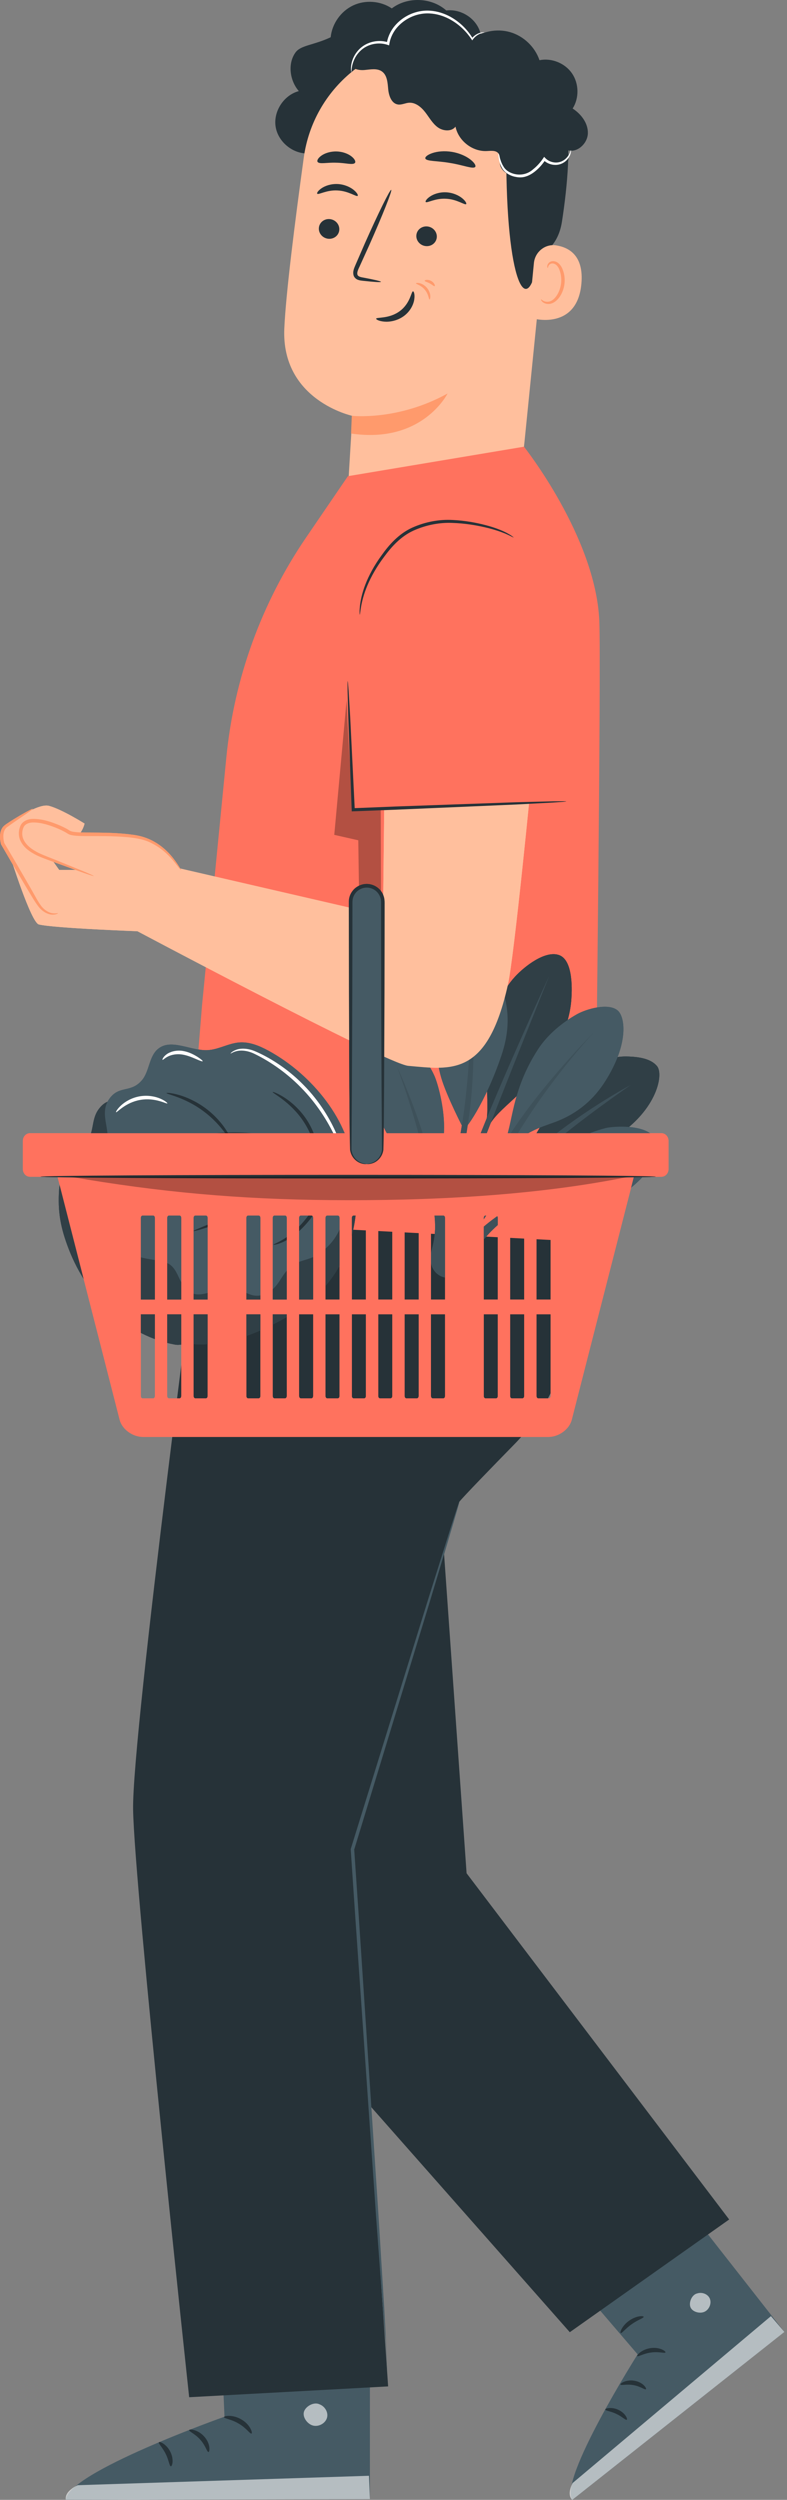 <svg width="80" height="254" viewBox="0 0 80 254" fill="none" xmlns="http://www.w3.org/2000/svg">
<rect x="0" y="0" width="80" height="254" fill="#808080" stroke="none"/>
<path d="M48.685 2.934C48.128 1.692 46.715 0.895 45.367 1.065C43.87 -0.269 41.422 -0.362 39.829 0.854C38.687 0.085 37.138 -0.034 35.893 0.554C34.648 1.141 33.751 2.412 33.614 3.785C31.812 4.627 30.571 4.574 30.024 5.35C29.22 6.491 29.462 8.202 30.376 9.257C28.853 9.658 27.773 11.314 28.018 12.874C28.264 14.433 29.8 15.676 31.372 15.589L47.872 6.663C48.895 5.764 49.241 4.176 48.685 2.934Z" fill="#263238"/>
<path d="M30.88 16.01C31.854 8.955 38.071 3.832 45.167 4.237L45.872 4.277C53.45 5.157 56.938 12.096 55.852 19.663L53.308 44.97L53.172 46.199L35.427 48.722L35.819 42.256C35.819 42.256 28.575 40.7 28.901 33.372C29.059 29.834 29.975 22.573 30.88 16.01Z" fill="#FFBF9D"/>
<path d="M35.76 42.245C35.76 42.245 40.411 42.792 45.495 39.983C45.495 39.983 42.944 45.125 35.689 44.049L35.76 42.245Z" fill="#FF9A6C"/>
<path d="M32.414 23.146C32.363 23.696 32.787 24.195 33.36 24.259C33.933 24.322 34.438 23.928 34.489 23.377C34.539 22.825 34.116 22.327 33.544 22.264C32.971 22.2 32.465 22.594 32.414 23.146Z" fill="#263238"/>
<path d="M32.248 19.683C32.369 19.827 33.192 19.286 34.316 19.353C35.439 19.403 36.23 20.03 36.36 19.898C36.423 19.841 36.306 19.587 35.962 19.305C35.624 19.024 35.035 18.736 34.336 18.699C33.636 18.663 33.033 18.888 32.68 19.132C32.318 19.379 32.187 19.619 32.248 19.683Z" fill="#263238"/>
<path d="M42.324 23.892C42.272 24.443 42.697 24.941 43.27 25.004C43.843 25.068 44.349 24.674 44.401 24.123C44.451 23.572 44.027 23.073 43.455 23.01C42.881 22.947 42.375 23.342 42.324 23.892Z" fill="#263238"/>
<path d="M43.274 20.524C43.397 20.668 44.221 20.127 45.343 20.194C46.465 20.244 47.257 20.871 47.387 20.74C47.45 20.682 47.334 20.429 46.989 20.146C46.651 19.866 46.062 19.577 45.363 19.54C44.663 19.504 44.06 19.729 43.707 19.973C43.346 20.219 43.214 20.459 43.274 20.524Z" fill="#263238"/>
<path d="M38.725 28.636C38.733 28.572 38.042 28.412 36.919 28.202C36.634 28.157 36.366 28.084 36.329 27.885C36.274 27.673 36.41 27.37 36.569 27.044C36.878 26.364 37.201 25.651 37.54 24.904C38.895 21.856 39.893 19.343 39.77 19.29C39.647 19.236 38.449 21.663 37.095 24.712C36.767 25.464 36.455 26.181 36.158 26.867C36.031 27.187 35.823 27.547 35.944 27.987C36.009 28.206 36.211 28.374 36.392 28.433C36.572 28.5 36.734 28.512 36.875 28.529C38.011 28.655 38.716 28.7 38.725 28.636Z" fill="#263238"/>
<path d="M41.986 29.603C41.803 29.582 41.732 30.804 40.639 31.611C39.548 32.422 38.257 32.21 38.237 32.38C38.216 32.455 38.513 32.633 39.061 32.68C39.598 32.729 40.393 32.601 41.062 32.107C41.729 31.612 42.043 30.917 42.112 30.419C42.188 29.911 42.069 29.602 41.986 29.603Z" fill="#263238"/>
<path d="M43.236 16.097C43.329 16.409 44.459 16.328 45.767 16.562C47.08 16.77 48.121 17.218 48.312 16.952C48.397 16.825 48.228 16.527 47.815 16.207C47.406 15.887 46.743 15.567 45.957 15.434C45.171 15.302 44.439 15.386 43.948 15.555C43.453 15.723 43.196 15.949 43.236 16.097Z" fill="#263238"/>
<path d="M32.281 16.446C32.465 16.713 33.253 16.492 34.184 16.533C35.116 16.541 35.892 16.803 36.088 16.545C36.175 16.42 36.066 16.157 35.735 15.896C35.41 15.636 34.853 15.405 34.213 15.389C33.572 15.372 33.005 15.572 32.667 15.816C32.324 16.059 32.201 16.316 32.281 16.446Z" fill="#263238"/>
<path d="M31.702 12.234C31.702 12.234 33.89 7.758 36.158 6.813C38.903 5.671 39.886 8.675 42.472 8.107C45.058 7.539 47.68 6.442 50.169 8.562C52.894 10.883 51.474 12.321 51.465 15.581C51.429 28.795 53.618 32.657 54.654 26.492C54.767 25.816 56.681 25.383 57.123 22.527C57.697 18.824 58.097 14.31 57.418 11.619C56.845 9.352 55.666 7.74 53.489 5.913C50.053 3.029 45.128 2.69 41.762 2.837C38.396 2.984 31.723 6.475 31.702 12.234Z" fill="#263238"/>
<path d="M54.273 26.724C54.384 25.597 55.406 24.76 56.523 24.93C57.879 25.138 59.351 26.001 59.101 28.818C58.657 33.815 53.741 32.337 53.746 32.193C53.749 32.096 54.069 28.814 54.273 26.724Z" fill="#FFBF9D"/>
<path d="M54.998 30.41C55.021 30.397 55.079 30.479 55.22 30.56C55.357 30.639 55.599 30.706 55.868 30.631C56.412 30.484 56.93 29.686 57.035 28.787C57.088 28.333 57.031 27.891 56.902 27.518C56.782 27.139 56.569 26.863 56.308 26.792C56.049 26.708 55.848 26.849 55.774 26.984C55.695 27.118 55.718 27.22 55.691 27.227C55.675 27.239 55.591 27.134 55.65 26.931C55.68 26.834 55.749 26.721 55.874 26.636C56.002 26.548 56.183 26.514 56.365 26.551C56.747 26.613 57.062 26.998 57.205 27.407C57.367 27.82 57.441 28.317 57.382 28.826C57.261 29.831 56.662 30.727 55.922 30.872C55.564 30.932 55.281 30.8 55.139 30.669C54.996 30.532 54.98 30.418 54.998 30.41Z" fill="#FF9A6C"/>
<path d="M54.727 17.019C54.052 17.426 53.341 17.845 52.555 17.878C51.769 17.911 50.9 17.41 50.813 16.626C50.773 16.274 50.882 15.874 50.667 15.592C50.413 15.255 49.904 15.327 49.482 15.347C48.021 15.419 46.592 14.304 46.303 12.867C45.901 13.402 45.037 13.328 44.497 12.934C43.958 12.54 43.63 11.926 43.22 11.398C42.81 10.87 42.22 10.384 41.554 10.44C41.182 10.472 40.824 10.672 40.454 10.618C39.801 10.522 39.525 9.734 39.463 9.076C39.401 8.418 39.367 7.652 38.831 7.266C38.335 6.908 37.657 7.06 37.047 7.114C36.439 7.17 35.666 6.982 35.545 6.382C35.482 6.068 35.633 5.748 35.82 5.487C36.668 4.304 38.395 3.856 39.71 4.477C40.294 2.85 41.91 1.651 43.633 1.568C45.356 1.484 47.081 2.522 47.817 4.085C48.928 3.185 50.485 2.87 51.857 3.267C53.23 3.664 54.379 4.762 54.84 6.117C56.074 5.867 57.432 6.416 58.145 7.455C58.859 8.494 58.886 9.963 58.211 11.027C59.08 11.592 59.798 12.53 59.757 13.568C59.716 14.605 58.65 15.58 57.668 15.251C58.025 16.081 57.635 17.157 56.829 17.563C56.023 17.969 54.927 17.642 54.476 16.86" fill="#263238"/>
<path d="M58.034 15.261C58.053 15.249 58.102 15.688 57.668 16.206C57.454 16.452 57.097 16.7 56.633 16.747C56.178 16.797 55.633 16.655 55.233 16.251L55.446 16.232C55.175 16.648 54.823 17.069 54.378 17.423C54.091 17.648 53.777 17.837 53.435 17.938C53.1 18.05 52.726 18.041 52.424 17.974C51.795 17.868 51.262 17.495 51.03 17.063C50.787 16.639 50.725 16.254 50.685 15.998C50.649 15.738 50.652 15.594 50.669 15.591C50.692 15.587 50.725 15.728 50.794 15.974C50.865 16.219 50.96 16.584 51.201 16.953C51.633 17.698 53.156 18.153 54.2 17.195C54.613 16.867 54.953 16.47 55.217 16.079L55.313 15.936L55.43 16.059C55.755 16.4 56.221 16.54 56.614 16.512C57.012 16.488 57.334 16.293 57.545 16.086C57.97 15.655 57.99 15.246 58.034 15.261Z" fill="white"/>
<path d="M49.244 3.287C49.246 3.305 49.112 3.315 48.883 3.397C48.66 3.48 48.328 3.651 48.069 4.014L48.004 4.106L47.941 4.009C47.509 3.354 46.772 2.503 45.636 1.911C45.071 1.621 44.409 1.405 43.693 1.367C42.982 1.322 42.225 1.485 41.543 1.851C41.013 2.135 40.558 2.527 40.215 2.976C39.879 3.43 39.66 3.943 39.579 4.454L39.554 4.611L39.405 4.56C38.666 4.311 37.893 4.414 37.314 4.695C36.727 4.977 36.337 5.434 36.108 5.85C35.656 6.707 35.763 7.325 35.712 7.315C35.7 7.316 35.667 7.174 35.675 6.903C35.685 6.634 35.742 6.231 35.965 5.775C36.185 5.327 36.585 4.818 37.214 4.495C37.832 4.175 38.667 4.044 39.488 4.308L39.315 4.415C39.394 3.857 39.628 3.297 39.987 2.806C40.354 2.32 40.839 1.899 41.405 1.596C42.132 1.204 42.947 1.033 43.708 1.087C44.468 1.135 45.165 1.372 45.75 1.687C46.928 2.328 47.661 3.233 48.069 3.925L47.941 3.92C48.245 3.534 48.613 3.38 48.855 3.317C49.106 3.258 49.244 3.277 49.244 3.287Z" fill="white"/>
<path d="M43.662 30.431C43.581 30.426 43.58 29.896 43.179 29.436C42.796 28.962 42.275 28.871 42.285 28.79C42.287 28.754 42.428 28.72 42.654 28.772C42.877 28.822 43.172 28.979 43.4 29.25C43.628 29.522 43.732 29.839 43.742 30.068C43.755 30.3 43.697 30.436 43.662 30.431Z" fill="#FF9A6C"/>
<path d="M44.183 29.073C44.111 29.112 43.939 28.927 43.68 28.793C43.425 28.651 43.178 28.612 43.169 28.53C43.152 28.453 43.475 28.355 43.816 28.539C44.158 28.72 44.256 29.044 44.183 29.073Z" fill="#FF9A6C"/>
<path d="M37.606 230.398L37.601 253.926L6.693 254C6.86 251.203 22.82 245.551 22.82 245.551L22.17 230.474L37.606 230.398Z" fill="#455A64"/>
<g opacity="0.6">
<path d="M32.371 244.26C32.969 244.414 33.386 245.05 33.251 245.623C33.115 246.196 32.437 246.6 31.835 246.457C31.233 246.313 30.708 245.564 30.911 245.01C31.114 244.455 31.938 244.02 32.486 244.296" fill="white"/>
</g>
<g opacity="0.6">
<path d="M37.601 253.926L37.504 251.555L7.906 252.512C7.906 252.512 6.533 253.082 6.692 254L37.601 253.926Z" fill="white"/>
</g>
<path d="M22.774 245.601C22.78 245.744 23.535 245.807 24.28 246.265C25.038 246.703 25.423 247.322 25.562 247.265C25.701 247.237 25.472 246.383 24.559 245.843C23.652 245.297 22.74 245.47 22.774 245.601Z" fill="#263238"/>
<path d="M19.232 246.919C19.198 247.058 19.853 247.299 20.369 247.903C20.903 248.491 21.037 249.145 21.187 249.138C21.328 249.16 21.429 248.322 20.773 247.584C20.123 246.84 19.235 246.783 19.232 246.919Z" fill="#263238"/>
<path d="M17.366 250.59C17.503 250.62 17.71 249.905 17.317 249.123C16.932 248.339 16.218 248.032 16.155 248.15C16.071 248.268 16.531 248.687 16.843 249.334C17.169 249.974 17.215 250.576 17.366 250.59Z" fill="#263238"/>
<path d="M22.719 242.616C22.783 242.746 23.474 242.547 24.328 242.601C25.182 242.638 25.847 242.907 25.925 242.784C26.013 242.68 25.361 242.153 24.356 242.104C23.35 242.047 22.644 242.505 22.719 242.616Z" fill="#263238"/>
<path d="M23.291 238.478C23.29 238.537 23.886 238.623 24.838 238.466C25.312 238.387 25.87 238.239 26.454 237.991C26.747 237.867 27.046 237.718 27.341 237.542C27.483 237.456 27.651 237.368 27.806 237.197C27.973 237.047 28.066 236.668 27.871 236.436C27.712 236.211 27.431 236.115 27.208 236.111C26.981 236.104 26.797 236.148 26.628 236.189C26.284 236.268 25.962 236.377 25.667 236.503C25.077 236.759 24.6 237.082 24.244 237.394C23.53 238.024 23.288 238.559 23.34 238.586C23.409 238.633 23.756 238.185 24.482 237.664C24.845 237.404 25.309 237.136 25.86 236.924C26.136 236.819 26.433 236.729 26.747 236.663C27.074 236.58 27.353 236.578 27.437 236.715C27.468 236.767 27.472 236.788 27.404 236.879C27.334 236.963 27.202 237.045 27.062 237.132C26.79 237.302 26.515 237.448 26.247 237.576C25.709 237.831 25.195 238.006 24.754 238.123C23.87 238.36 23.288 238.401 23.291 238.478Z" fill="#263238"/>
<path d="M23.488 238.682C23.541 238.705 23.839 238.192 23.889 237.266C23.913 236.806 23.859 236.25 23.669 235.661C23.573 235.368 23.442 235.067 23.27 234.772C23.087 234.484 22.864 234.096 22.279 234.034C21.973 234.023 21.72 234.251 21.634 234.444C21.533 234.642 21.513 234.812 21.478 234.982C21.423 235.324 21.432 235.659 21.482 235.969C21.583 236.593 21.854 237.109 22.151 237.482C22.759 238.24 23.389 238.409 23.402 238.36C23.452 238.288 22.924 238.013 22.458 237.286C22.228 236.928 22.024 236.454 21.961 235.91C21.929 235.639 21.932 235.352 21.985 235.063C22.032 234.753 22.154 234.501 22.277 234.532C22.43 234.529 22.693 234.763 22.82 235.011C22.98 235.273 23.108 235.541 23.208 235.804C23.405 236.332 23.492 236.839 23.515 237.267C23.565 238.125 23.406 238.66 23.488 238.682Z" fill="#263238"/>
<path d="M66.845 220.493L79.735 236.939L58.175 253.999C56.758 251.953 64.816 239.219 64.816 239.219L56.099 229.041L66.845 220.493Z" fill="#455A64"/>
<g opacity="0.6">
<path d="M70.782 233.062C71.285 232.84 71.925 233.055 72.144 233.53C72.363 234.005 72.111 234.661 71.612 234.892C71.112 235.123 70.335 234.888 70.173 234.389C70.011 233.89 70.348 233.133 70.882 233.024" fill="white"/>
</g>
<g opacity="0.6">
<path d="M79.735 236.94L78.367 235.336L58.207 252.293C58.207 252.293 57.559 253.447 58.175 254L79.735 236.94Z" fill="white"/>
</g>
<path d="M64.785 239.393C64.867 239.49 65.429 239.118 66.2 239.029C66.971 238.919 67.579 239.139 67.644 239.022C67.726 238.926 67.098 238.455 66.165 238.58C65.232 238.698 64.69 239.32 64.785 239.393Z" fill="#263238"/>
<path d="M63.075 242.286C63.127 242.402 63.718 242.21 64.409 242.348C65.104 242.466 65.556 242.849 65.657 242.762C65.768 242.699 65.38 242.059 64.516 241.903C63.655 241.741 63.002 242.189 63.075 242.286Z" fill="#263238"/>
<path d="M63.712 245.861C63.824 245.806 63.577 245.193 62.875 244.862C62.175 244.526 61.508 244.704 61.529 244.822C61.534 244.952 62.086 244.99 62.658 245.271C63.236 245.538 63.599 245.933 63.712 245.861Z" fill="#263238"/>
<path d="M63.096 237.051C63.213 237.106 63.587 236.588 64.212 236.155C64.829 235.71 65.442 235.532 65.429 235.404C65.433 235.284 64.689 235.274 63.959 235.793C63.226 236.307 62.983 237.014 63.096 237.051Z" fill="#263238"/>
<path d="M61.268 234.018C61.299 234.06 61.764 233.793 62.344 233.159C62.631 232.843 62.941 232.433 63.213 231.937C63.349 231.69 63.477 231.422 63.587 231.135C63.638 230.996 63.708 230.842 63.723 230.637C63.758 230.441 63.614 230.124 63.351 230.07C63.117 230.001 62.868 230.088 62.71 230.208C62.547 230.328 62.443 230.46 62.346 230.581C62.15 230.826 61.984 231.079 61.847 231.33C61.576 231.833 61.419 232.321 61.342 232.735C61.188 233.568 61.312 234.075 61.363 234.066C61.437 234.061 61.434 233.557 61.656 232.793C61.767 232.412 61.943 231.969 62.212 231.518C62.347 231.293 62.505 231.066 62.689 230.847C62.872 230.61 63.065 230.455 63.199 230.504C63.25 230.524 63.263 230.536 63.266 230.637C63.263 230.734 63.216 230.864 63.165 231.002C63.068 231.27 62.957 231.525 62.839 231.762C62.602 232.236 62.339 232.641 62.095 232.966C61.608 233.616 61.223 233.966 61.268 234.018Z" fill="#263238"/>
<path d="M61.518 234.052C61.567 234.038 61.494 233.516 61.022 232.841C60.786 232.507 60.444 232.148 59.989 231.841C59.76 231.689 59.504 231.551 59.223 231.439C58.937 231.338 58.569 231.191 58.126 231.469C57.907 231.631 57.855 231.929 57.9 232.11C57.938 232.304 58.018 232.435 58.087 232.572C58.236 232.841 58.425 233.072 58.63 233.26C59.042 233.64 59.516 233.852 59.927 233.949C60.767 234.144 61.3 233.915 61.282 233.875C61.278 233.797 60.758 233.895 60.034 233.644C59.678 233.519 59.275 233.301 58.932 232.955C58.762 232.783 58.606 232.58 58.485 232.35C58.347 232.106 58.295 231.865 58.398 231.818C58.503 231.732 58.815 231.751 59.04 231.853C59.295 231.948 59.531 232.066 59.746 232.195C60.174 232.456 60.512 232.762 60.762 233.047C61.266 233.621 61.449 234.082 61.518 234.052Z" fill="#263238"/>
<path d="M59.599 125.194L59.464 126.786C59.148 130.535 58.445 134.241 57.368 137.845L57.233 138.299C56.318 141.461 54.638 144.345 52.338 146.695C49.953 149.132 47.148 152.023 46.691 152.59L35.874 189.844L39.454 242.474L19.23 243.574C19.23 243.574 13.65 191.752 13.53 183.845C13.412 176.099 20.507 122.641 20.507 122.641L22.534 118.985L59.599 125.194Z" fill="#263238"/>
<path d="M44.863 153.947L47.43 190.336L74.122 225.514L57.921 236.967L22.02 196.29L20.917 148.582L44.863 153.947Z" fill="#263238"/>
<path d="M46.691 152.59C46.685 152.588 46.662 152.646 46.621 152.762C46.576 152.895 46.519 153.065 46.446 153.276C46.291 153.754 46.075 154.421 45.8 155.274C45.243 157.04 44.447 159.566 43.458 162.705C41.49 169.047 38.758 177.862 35.66 187.852L35.65 187.883L35.652 187.916C35.795 190.043 35.945 192.27 36.099 194.539C36.932 206.54 37.687 217.402 38.235 225.292C38.525 229.209 38.76 232.386 38.923 234.61C39.011 235.69 39.079 236.539 39.129 237.141C39.155 237.415 39.175 237.632 39.191 237.8C39.207 237.947 39.365 241.262 39.371 241.262C39.377 241.262 39.231 237.946 39.228 237.798C39.221 237.63 39.212 237.412 39.2 237.137C39.167 236.534 39.121 235.684 39.062 234.601C38.924 232.375 38.728 229.196 38.487 225.277C37.966 217.385 37.249 206.52 36.456 194.515C36.302 192.247 36.15 190.019 36.005 187.894L35.998 187.958C39.05 177.954 41.743 169.127 43.681 162.776C44.627 159.623 45.389 157.087 45.921 155.313C46.172 154.452 46.369 153.779 46.509 153.297C46.568 153.08 46.617 152.907 46.654 152.772C46.684 152.653 46.697 152.592 46.691 152.59Z" fill="#455A64"/>
<path d="M53.262 45.388C53.262 45.388 60.521 54.52 60.919 63.037C61.12 67.337 60.573 112.051 60.573 112.051L61.59 126.28L18.754 124.062L20.543 102.092L23.012 76.93C23.797 68.929 26.583 61.256 31.111 54.62L35.367 48.383L53.262 45.388Z" fill="#FF725E"/>
<g opacity="0.3">
<path d="M36.578 96.341L36.42 85.379L33.979 84.827L35.263 70.826L35.907 82.278L38.701 82.169L38.748 96.299L36.578 96.341Z" fill="black"/>
</g>
<path d="M58.083 101.489C57.972 103.227 57.39 104.918 56.516 106.418C53.95 110.822 51.108 112.226 49.902 114.062C49.697 114.373 49.742 114.577 49.462 114.469C49.261 114.392 49.395 114.022 49.448 113.808C49.77 112.519 49.102 107.571 49.9 104.297C50.35 102.446 51.046 100.656 52.345 99.244C53.332 98.169 55.465 96.512 56.865 97.055C58.341 97.627 58.121 100.887 58.083 101.489Z" fill="#455A64"/>
<g opacity="0.3">
<path d="M58.083 101.489C57.972 103.227 57.39 104.918 56.516 106.418C53.95 110.822 51.108 112.226 49.902 114.062C49.697 114.373 49.742 114.577 49.462 114.469C49.261 114.392 49.395 114.022 49.448 113.808C49.77 112.519 49.102 107.571 49.9 104.297C50.35 102.446 51.046 100.656 52.345 99.244C53.332 98.169 55.465 96.512 56.865 97.055C58.341 97.627 58.121 100.887 58.083 101.489Z" fill="black"/>
</g>
<path d="M62.027 115.843C60.938 116.47 59.67 116.921 58.419 117.191C57.586 117.371 54.337 118.165 52.668 118.975C52.236 119.185 55.147 113.76 56.99 111.301C58.258 109.609 60.834 107.286 63.692 107.343C65.021 107.371 66.161 107.583 66.781 108.314C67.543 109.213 66.668 113.168 62.027 115.843Z" fill="#455A64"/>
<g opacity="0.3">
<path d="M62.027 115.843C60.938 116.47 59.67 116.921 58.419 117.191C57.586 117.371 54.337 118.165 52.668 118.975C52.236 119.185 55.147 113.76 56.99 111.301C58.258 109.609 60.834 107.286 63.692 107.343C65.021 107.371 66.161 107.583 66.781 108.314C67.543 109.213 66.668 113.168 62.027 115.843Z" fill="black"/>
</g>
<path d="M62.972 121.527C61.525 122.436 59.046 122.933 57.102 122.712C53.751 122.33 52.328 123.154 52.328 123.154C52.19 122.942 52.44 122.327 52.246 122.475C51.763 122.843 53.638 121.495 54.842 119.677C55.941 118.018 57.172 115.769 61.57 114.618C62.287 114.43 66.194 114.12 66.746 116.024C67.319 118.004 64.755 120.408 62.972 121.527Z" fill="#455A64"/>
<path d="M45.15 101.469C43.979 104.452 44.251 107.466 44.857 109.522C45.412 111.405 47.104 114.67 47.104 114.67C47.151 115.13 49.368 112.029 50.987 107.197C51.638 105.253 51.854 103.219 51.235 101.054C51.012 100.274 50.097 97.683 48.434 97.697C46.708 97.71 45.408 100.813 45.15 101.469Z" fill="#455A64"/>
<path d="M38.258 111.94C38.519 114.167 39.649 115.816 40.469 116.817C41.807 118.449 43.596 119.926 43.596 119.926C43.843 119.92 44.084 120.177 44.076 119.952C44.067 119.726 45.12 118.159 45.142 114.538C45.154 112.469 44.508 110.06 44.134 109.251C42.872 106.523 40.886 105.574 39.844 106.063C38.348 106.766 38.007 109.782 38.258 111.94Z" fill="#455A64"/>
<path d="M58.655 103.05C57.145 103.897 55.656 105.131 54.706 106.591C51.888 110.927 52.196 114.238 51.21 116.244C50.984 116.704 50.967 118.001 51.446 117.23C52.759 115.113 55.168 114.474 56.38 114.023C58.855 113.101 60.435 111.584 61.53 109.854C63.962 106.006 63.531 103.329 62.806 102.685C61.87 101.853 59.597 102.52 58.655 103.05Z" fill="#455A64"/>
<path d="M53.513 121.785C50.947 123.099 49.277 124.462 48.256 125.479C49.168 123.752 51.231 120.405 55.154 117.052C59.25 113.551 64.115 110.24 64.115 110.24C64.115 110.24 58.911 113.004 54.372 116.949C51.92 119.081 50.418 120.546 49.447 121.625C49.62 121.197 49.813 120.729 50.028 120.216C53.306 112.409 60.415 104.845 60.415 104.845C60.415 104.845 52.836 112.404 50.034 118.471C49.463 119.707 48.566 121.765 47.612 123.835C47.57 122.978 47.593 120.074 49.272 115.684C51.12 110.851 55.8 99.231 55.836 99.138C55.836 99.138 50.789 110.138 48.515 116.026C47.846 117.757 47.041 119.888 46.392 121.799C46.718 119.866 47.095 117.262 47.617 113.852C48.53 107.878 47.999 100.396 47.999 100.396C47.999 100.396 47.89 107.876 47.117 113.237C46.463 117.771 45.534 121.257 44.951 123.29C44.754 122.161 44.423 120.716 44.001 118.883C42.746 113.415 40.338 108.343 40.338 108.343C40.338 108.343 42.331 113.543 43.327 118.478C44.446 124.028 44.392 125.055 43.874 127.045C43.129 129.914 46.391 130.93 47.651 128.382C48.566 126.532 49.996 124.239 54.247 122.073C59.024 119.639 64.5 117.578 64.5 117.578C64.5 117.578 58.837 119.059 53.513 121.785Z" fill="#455A64"/>
<g opacity="0.1">
<path d="M53.513 121.785C50.947 123.099 49.277 124.462 48.256 125.479C49.168 123.752 51.231 120.405 55.154 117.052C59.25 113.551 64.115 110.24 64.115 110.24C64.115 110.24 58.911 113.004 54.372 116.949C51.92 119.081 50.418 120.546 49.447 121.625C49.62 121.197 49.813 120.729 50.028 120.216C53.306 112.409 60.415 104.845 60.415 104.845C60.415 104.845 52.836 112.404 50.034 118.471C49.463 119.707 48.566 121.765 47.612 123.835C47.57 122.978 47.593 120.074 49.272 115.684C51.12 110.851 55.8 99.231 55.836 99.138C55.836 99.138 50.789 110.138 48.515 116.026C47.846 117.757 47.041 119.888 46.392 121.799C46.718 119.866 47.095 117.262 47.617 113.852C48.53 107.878 47.999 100.396 47.999 100.396C47.999 100.396 47.89 107.876 47.117 113.237C46.463 117.771 45.534 121.257 44.951 123.29C44.754 122.161 44.423 120.716 44.001 118.883C42.746 113.415 40.338 108.343 40.338 108.343C40.338 108.343 42.331 113.543 43.327 118.478C44.446 124.028 44.392 125.055 43.874 127.045C43.129 129.914 46.391 130.93 47.651 128.382C48.566 126.532 49.996 124.239 54.247 122.073C59.024 119.639 64.5 117.578 64.5 117.578C64.5 117.578 58.837 119.059 53.513 121.785Z" fill="black"/>
</g>
<path d="M12.886 93.707C12.633 93.683 5.139 92.747 4.271 92.202C3.607 91.785 1.394 87.828 0.38 85.822C0.08 85.228 0.244 84.148 0.789 83.766C2.09 82.852 4.064 81.631 4.988 81.881C6.309 82.24 8.596 83.681 8.596 83.681C8.596 83.681 8.163 85.73 6.378 85.146C4.593 84.564 3.803 85.284 3.803 85.284L6.019 88.395H17.22L12.886 93.707Z" fill="#FFBF9D"/>
<path d="M1.015 86.929C1.015 86.929 3.143 93.731 3.947 93.93C5.533 94.323 14.652 94.646 14.652 94.646L15.677 92.154L5.546 90.915L1.015 86.929Z" fill="#FFBF9D"/>
<path d="M54.04 78.977C54.04 78.977 52.282 97.134 51.63 100.057C49.543 109.404 45.937 108.69 41.493 108.296C39.288 108.1 12.788 93.992 12.788 93.992L16.603 87.85L38.935 93.007L39.084 79.624L54.04 78.977Z" fill="#FFBF9D"/>
<path d="M3.328 82.186C3.349 82.222 2.905 82.533 2.148 83.048C1.772 83.306 1.31 83.612 0.815 83.978C0.292 84.267 0.257 85.01 0.442 85.676L0.425 85.638C0.773 86.227 1.145 86.856 1.531 87.51C2.035 88.381 2.516 89.211 2.963 89.983C3.408 90.737 3.763 91.46 4.135 91.978C4.509 92.502 4.989 92.743 5.339 92.792C5.689 92.844 5.886 92.754 5.897 92.785C5.908 92.798 5.722 92.945 5.325 92.935C4.937 92.931 4.361 92.687 3.931 92.139C3.499 91.596 3.134 90.903 2.669 90.155C2.214 89.388 1.725 88.562 1.212 87.696C0.831 87.039 0.464 86.408 0.121 85.816L0.109 85.795L0.104 85.778C0.001 85.384 -0.033 85.004 0.036 84.625C0.072 84.437 0.14 84.254 0.245 84.094C0.354 83.934 0.515 83.818 0.638 83.732C1.16 83.374 1.634 83.093 2.029 82.859C2.823 82.397 3.307 82.151 3.328 82.186Z" fill="#FF9A6C"/>
<path d="M18.421 88.395C18.131 88.214 16.838 85.426 13.684 84.992C10.53 84.559 7.574 84.989 6.977 84.547C6.38 84.105 2.69 82.428 2.17 84.12C1.648 85.811 3.595 86.637 4.416 87.04C6.44 88.034 11.742 89.492 11.742 89.492L18.421 88.395Z" fill="#FFBF9D"/>
<path d="M9.53 89.009C9.521 89.033 9.151 88.917 8.489 88.686C7.767 88.424 6.829 88.084 5.699 87.675C5.112 87.447 4.468 87.245 3.777 86.93C3.12 86.6 2.352 86.147 2.013 85.275C1.866 84.836 1.876 84.353 2.079 83.902C2.297 83.41 2.869 83.21 3.333 83.206C4.295 83.193 5.21 83.503 6.102 83.88C6.324 83.979 6.543 84.082 6.757 84.198C6.864 84.257 6.971 84.32 7.079 84.394C7.149 84.437 7.23 84.467 7.335 84.493C7.754 84.577 8.221 84.579 8.664 84.59C9.561 84.599 10.435 84.594 11.265 84.629C12.097 84.661 12.888 84.727 13.622 84.831C14.368 84.937 15.045 85.171 15.606 85.48C16.734 86.103 17.411 86.92 17.821 87.486C18.027 87.773 18.172 88.005 18.27 88.16C18.366 88.319 18.426 88.385 18.421 88.396C18.383 88.436 18.138 88.115 17.707 87.574C17.269 87.041 16.576 86.276 15.484 85.71C14.403 85.109 12.897 85.028 11.254 84.968C10.43 84.944 9.565 84.956 8.66 84.951C8.205 84.941 7.747 84.948 7.253 84.852C7.129 84.824 6.991 84.777 6.861 84.692C6.776 84.634 6.681 84.578 6.58 84.523C6.379 84.413 6.168 84.314 5.954 84.219C5.097 83.853 4.195 83.558 3.348 83.568C2.929 83.577 2.542 83.729 2.396 84.058C2.239 84.393 2.217 84.82 2.335 85.164C2.594 85.88 3.287 86.335 3.912 86.656C4.557 86.964 5.219 87.191 5.793 87.432C6.906 87.885 7.83 88.262 8.54 88.552C9.187 88.823 9.539 88.986 9.53 89.009Z" fill="#FF9A6C"/>
<path d="M34.976 115.008C37.867 122.759 35.723 129.846 29.791 133.434C23.105 137.479 17.831 137.751 12.54 133.621C6.575 128.965 34.976 115.008 34.976 115.008Z" fill="#455A64"/>
<g opacity="0.3">
<path d="M34.976 115.008C37.867 122.759 35.723 129.846 29.791 133.434C23.105 137.479 17.831 137.751 12.54 133.621C6.575 128.965 34.976 115.008 34.976 115.008Z" fill="black"/>
</g>
<path d="M17.794 136.623C18.74 136.794 20.128 136.01 20.987 135.597C21.902 135.156 22.551 134.223 23.48 133.814C24.932 133.175 27.046 133.769 27.818 132.289C28.356 131.258 27.792 129.867 28.164 128.747C28.694 127.15 29.972 127.559 30.36 125.909C30.822 123.94 28.83 122.855 29.039 120.824C29.158 119.662 30.004 118.395 28.965 116.843C28.525 116.185 27.069 115.697 26.493 115.177C25.754 114.51 25.801 113.766 25.197 112.953C24.404 111.887 23.702 111.469 21.284 111.931C19.852 112.205 19.415 112.32 18.372 111.157C17.066 109.699 16.289 109.949 15.652 110.344C14.837 110.851 14.638 111.301 13.821 111.724C12.581 112.366 11.457 111.268 10.373 112.311C9.2 113.438 9.669 114.631 8.913 115.97C8.489 116.718 7.666 117.061 7.156 117.754C6.508 118.632 6.093 119.704 6.01 120.848C5.848 123.095 6.158 124.753 6.964 126.854C8.968 132.086 13.114 135.778 17.794 136.623Z" fill="#455A64"/>
<g opacity="0.3">
<path d="M17.794 136.623C18.74 136.794 20.128 136.01 20.987 135.597C21.902 135.156 22.551 134.223 23.48 133.814C24.932 133.175 27.046 133.769 27.818 132.289C28.356 131.258 27.792 129.867 28.164 128.747C28.694 127.15 29.972 127.559 30.36 125.909C30.822 123.94 28.83 122.855 29.039 120.824C29.158 119.662 30.004 118.395 28.965 116.843C28.525 116.185 27.069 115.697 26.493 115.177C25.754 114.51 25.801 113.766 25.197 112.953C24.404 111.887 23.702 111.469 21.284 111.931C19.852 112.205 19.415 112.32 18.372 111.157C17.066 109.699 16.289 109.949 15.652 110.344C14.837 110.851 14.638 111.301 13.821 111.724C12.581 112.366 11.457 111.268 10.373 112.311C9.2 113.438 9.669 114.631 8.913 115.97C8.489 116.718 7.666 117.061 7.156 117.754C6.508 118.632 6.093 119.704 6.01 120.848C5.848 123.095 6.158 124.753 6.964 126.854C8.968 132.086 13.114 135.778 17.794 136.623Z" fill="black"/>
</g>
<path d="M27.281 106.753C26.365 106.256 25.354 105.838 24.316 105.92C23.21 106.006 22.2 106.649 21.093 106.701C19.359 106.781 17.39 105.47 16.055 106.581C15.124 107.355 15.203 108.859 14.412 109.775C13.285 111.081 12.111 110.242 11.112 111.649C9.919 113.329 11.586 115.055 10.634 116.882C10.089 117.927 8.755 118.812 9.265 120.637C9.481 121.41 10.81 122.387 11.217 123.079C11.739 123.967 11.421 124.647 11.751 125.623C12.184 126.905 12.757 127.545 15.426 127.977C17.005 128.231 17.498 128.279 18.154 129.74C18.976 131.571 19.871 131.614 20.671 131.471C21.697 131.288 22.067 130.937 23.066 130.833C24.58 130.673 25.344 132.103 26.843 131.513C28.465 130.875 28.412 129.591 29.68 128.608C30.39 128.057 31.365 128.03 32.145 127.563C33.132 126.972 33.951 126.117 34.451 125.074C35.434 123.027 35.954 120.77 35.835 118.516C35.597 114.057 31.812 109.214 27.281 106.753Z" fill="#455A64"/>
<path d="M15.635 118.028C15.623 118.006 15.887 117.86 16.376 117.616C16.619 117.49 16.921 117.346 17.286 117.213C17.649 117.076 18.056 116.897 18.529 116.771C19.459 116.467 20.603 116.221 21.889 116.061C23.177 115.927 24.607 115.894 26.097 116.04C27.585 116.205 28.978 116.535 30.21 116.933C31.435 117.355 32.504 117.833 33.352 118.323C33.789 118.545 34.15 118.805 34.476 119.014C34.806 119.219 35.072 119.423 35.283 119.596C35.712 119.936 35.94 120.133 35.923 120.153C35.878 120.214 34.941 119.449 33.229 118.553C32.378 118.099 31.315 117.654 30.106 117.256C28.889 116.882 27.52 116.571 26.059 116.407C24.597 116.264 23.194 116.286 21.926 116.399C20.661 116.537 19.53 116.752 18.603 117.021C16.741 117.543 15.666 118.098 15.635 118.028Z" fill="#263238"/>
<path d="M16.923 111.06C16.929 111.018 17.419 111.037 18.18 111.252C18.938 111.463 19.955 111.906 20.926 112.629C21.895 113.356 22.607 114.209 23.024 114.877C23.445 115.547 23.602 116.012 23.565 116.03C23.465 116.096 22.601 114.321 20.705 112.925C18.832 111.501 16.888 111.174 16.923 111.06Z" fill="#263238"/>
<path d="M19.66 125.085C19.642 125.033 20.316 124.764 21.392 124.32C22.456 123.866 23.959 123.236 25.294 122.101C26.606 120.954 27.258 119.414 27.45 118.298C27.658 117.165 27.474 116.443 27.544 116.434C27.564 116.43 27.632 116.602 27.691 116.93C27.753 117.257 27.779 117.744 27.707 118.339C27.573 119.516 26.932 121.159 25.534 122.382C24.136 123.57 22.58 124.169 21.485 124.565C20.378 124.949 19.677 125.128 19.66 125.085Z" fill="#263238"/>
<path d="M27.797 126.475C27.777 126.411 28.334 126.25 29.087 125.737C29.848 125.238 30.766 124.35 31.567 123.206C32.365 122.058 32.892 120.894 33.166 120.02C33.449 119.148 33.507 118.575 33.569 118.58C33.608 118.579 33.644 119.172 33.417 120.092C33.2 121.01 32.693 122.233 31.87 123.417C31.043 124.598 30.055 125.495 29.225 125.959C28.4 126.436 27.8 126.51 27.797 126.475Z" fill="#263238"/>
<path d="M27.718 110.953C27.735 110.915 28.21 111.075 28.893 111.508C29.571 111.938 30.44 112.677 31.135 113.709C31.828 114.743 32.176 115.837 32.292 116.635C32.411 117.437 32.351 117.937 32.31 117.936C32.249 117.938 32.215 117.446 32.036 116.685C31.859 115.925 31.49 114.901 30.829 113.915C29.495 111.915 27.642 111.058 27.718 110.953Z" fill="#263238"/>
<g opacity="0.3">
<path d="M24.043 115.039C27.714 115.09 31.249 116.558 34.089 118.889C31.109 117.138 26.544 115.866 23.292 116.093C19.856 116.332 16.543 117.463 13.364 118.794C16.337 116.341 20.192 114.987 24.043 115.039Z" fill="black"/>
</g>
<path d="M23.438 107.046C23.423 107.037 23.579 106.822 24.006 106.667C24.423 106.504 25.119 106.489 25.858 106.785C27.3 107.388 29.173 108.519 30.843 110.228C32.527 111.925 33.621 113.827 34.227 115.257C34.528 115.975 34.723 116.574 34.835 116.995C34.941 117.416 34.988 117.651 34.964 117.658C34.901 117.676 34.643 116.752 33.99 115.364C33.332 113.985 32.227 112.148 30.581 110.488C28.951 108.818 27.13 107.672 25.761 107.028C25.072 106.719 24.45 106.697 24.046 106.804C23.641 106.905 23.457 107.073 23.438 107.046Z" fill="white"/>
<path d="M16.52 107.687C16.482 107.669 16.571 107.393 16.93 107.128C17.281 106.864 17.899 106.677 18.563 106.778C19.22 106.882 19.739 107.173 20.086 107.391C20.434 107.616 20.625 107.785 20.601 107.829C20.576 107.875 20.335 107.784 19.964 107.622C19.592 107.465 19.088 107.234 18.508 107.144C17.934 107.057 17.401 107.177 17.067 107.351C16.727 107.521 16.567 107.721 16.52 107.687Z" fill="white"/>
<path d="M11.796 113.009C11.76 112.983 11.913 112.679 12.313 112.311C12.706 111.945 13.374 111.536 14.204 111.393C15.033 111.25 15.799 111.412 16.292 111.626C16.791 111.84 17.037 112.075 17.012 112.112C16.974 112.215 15.806 111.489 14.267 111.757C12.726 112.019 11.865 113.094 11.796 113.009Z" fill="white"/>
<path d="M10.334 120.686C10.289 120.689 10.219 120.46 10.239 120.076C10.258 119.695 10.393 119.165 10.706 118.665C11.02 118.166 11.438 117.813 11.772 117.631C12.107 117.446 12.345 117.409 12.361 117.451C12.409 117.549 11.58 117.943 11.018 118.861C10.437 119.767 10.443 120.686 10.334 120.686Z" fill="white"/>
<path d="M62.463 117.315C44.249 117.315 26.034 117.315 7.819 117.315C6.412 117.315 5.472 118.096 5.718 119.059C7.866 127.458 10.014 135.857 12.163 144.256C12.409 145.218 13.468 145.998 14.529 145.998C28.27 145.998 42.012 145.998 55.753 145.998C56.814 145.998 57.873 145.218 58.119 144.256C60.267 135.856 62.416 127.457 64.564 119.059C64.811 118.096 63.87 117.315 62.463 117.315ZM15.747 141.838C15.747 141.972 15.671 142.081 15.576 142.081H14.485C14.39 142.081 14.314 141.973 14.314 141.838V133.541H15.747V141.838ZM15.747 132.047H14.314V123.751C14.314 123.617 14.39 123.507 14.485 123.507H15.576C15.67 123.507 15.747 123.616 15.747 123.751V132.047ZM18.429 141.838C18.429 141.972 18.353 142.081 18.257 142.081H17.166C17.072 142.081 16.994 141.973 16.994 141.838V133.541H18.428L18.429 141.838ZM18.429 132.047H16.995V123.751C16.995 123.617 17.072 123.507 17.167 123.507H18.258C18.354 123.507 18.43 123.616 18.43 123.751V132.047H18.429ZM21.11 141.838C21.11 141.972 21.034 142.081 20.94 142.081H19.847C19.753 142.081 19.677 141.973 19.677 141.838V133.541H21.11V141.838ZM21.11 132.047H19.677V123.751C19.677 123.617 19.752 123.507 19.847 123.507H20.94C21.034 123.507 21.11 123.616 21.11 123.751V132.047ZM26.473 141.838C26.473 141.972 26.396 142.081 26.302 142.081H25.21C25.116 142.081 25.041 141.973 25.041 141.838V133.541H26.473V141.838ZM26.473 132.047H25.041V123.751C25.041 123.617 25.116 123.507 25.21 123.507H26.302C26.396 123.507 26.473 123.616 26.473 123.751V132.047ZM29.154 141.838C29.154 141.972 29.077 142.081 28.983 142.081H27.892C27.797 142.081 27.72 141.973 27.72 141.838V133.541H29.153L29.154 141.838ZM29.154 132.047H27.721V123.751C27.721 123.617 27.797 123.507 27.892 123.507H28.984C29.079 123.507 29.155 123.616 29.155 123.751V132.047H29.154ZM31.836 141.838C31.836 141.972 31.759 142.081 31.665 142.081H30.572C30.479 142.081 30.402 141.973 30.402 141.838V133.541H31.836V141.838ZM31.836 132.047H30.402V123.751C30.402 123.617 30.478 123.507 30.572 123.507H31.665C31.759 123.507 31.836 123.616 31.836 123.751V132.047ZM34.518 141.838C34.518 141.972 34.441 142.081 34.346 142.081H33.254C33.159 142.081 33.084 141.973 33.084 141.838V133.541H34.517V141.838H34.518ZM34.518 132.047H33.085V123.751C33.085 123.617 33.161 123.507 33.255 123.507H34.347C34.441 123.507 34.519 123.616 34.519 123.751L34.518 132.047ZM37.198 141.838C37.198 141.972 37.122 142.081 37.027 142.081H35.936C35.842 142.081 35.765 141.973 35.765 141.838V133.541H37.199L37.198 141.838ZM37.198 132.047H35.764V123.751C35.764 123.617 35.841 123.507 35.935 123.507H37.026C37.121 123.507 37.197 123.616 37.197 123.751L37.198 132.047ZM39.88 141.838C39.88 141.972 39.803 142.081 39.708 142.081H38.617C38.522 142.081 38.447 141.973 38.447 141.838V133.541H39.88V141.838ZM39.88 132.047H38.447V123.751C38.447 123.617 38.522 123.507 38.617 123.507H39.708C39.803 123.507 39.88 123.616 39.88 123.751V132.047ZM42.561 141.838C42.561 141.972 42.485 142.081 42.39 142.081H41.298C41.205 142.081 41.128 141.973 41.128 141.838V133.541H42.561V141.838ZM42.561 132.047H41.128V123.751C41.128 123.617 41.204 123.507 41.298 123.507H42.39C42.485 123.507 42.561 123.616 42.561 123.751V132.047ZM45.242 141.838C45.242 141.972 45.165 142.081 45.071 142.081H43.979C43.884 142.081 43.808 141.973 43.808 141.838V133.541H45.241L45.242 141.838ZM45.242 132.047H43.809V123.751C43.809 123.617 43.885 123.507 43.98 123.507H45.072C45.166 123.507 45.243 123.616 45.243 123.751L45.242 132.047ZM50.605 141.838C50.605 141.972 50.529 142.081 50.435 142.081H49.343C49.249 142.081 49.173 141.973 49.173 141.838V133.541H50.605V141.838ZM50.605 132.047H49.173V123.751C49.173 123.617 49.249 123.507 49.343 123.507H50.435C50.529 123.507 50.605 123.616 50.605 123.751V132.047ZM53.287 141.838C53.287 141.972 53.21 142.081 53.115 142.081H52.024C51.93 142.081 51.853 141.973 51.853 141.838V133.541H53.287V141.838ZM53.287 132.047H51.853V123.751C51.853 123.617 51.93 123.507 52.024 123.507H53.115C53.209 123.507 53.287 123.616 53.287 123.751V132.047ZM55.967 141.838C55.967 141.972 55.891 142.081 55.797 142.081H54.705C54.611 142.081 54.535 141.973 54.535 141.838V133.541H55.967V141.838ZM55.967 132.047H54.535V123.751C54.535 123.617 54.611 123.507 54.705 123.507H55.797C55.891 123.507 55.967 123.616 55.967 123.751V132.047Z" fill="#FF725E"/>
<path d="M67.956 118.785C67.956 119.215 67.636 119.564 67.242 119.564H3.039C2.645 119.564 2.326 119.215 2.326 118.785V115.922C2.326 115.492 2.645 115.142 3.039 115.142H67.242C67.636 115.142 67.956 115.492 67.956 115.922V118.785Z" fill="#FF725E"/>
<path d="M66.663 119.555C66.663 119.657 52.66 119.739 35.39 119.739C18.115 119.739 4.115 119.657 4.115 119.555C4.115 119.453 18.115 119.37 35.39 119.37C52.659 119.37 66.663 119.453 66.663 119.555Z" fill="#263238"/>
<g opacity="0.3">
<path d="M7.095 119.555C16.189 121.135 24.281 121.854 33.541 121.939C43.406 122.028 54.336 121.525 63.959 119.555H7.095Z" fill="black"/>
</g>
<path d="M37.279 118.275C36.375 118.275 35.642 117.541 35.642 116.635V91.641C35.642 90.735 36.375 90.001 37.279 90.001C38.183 90.001 38.916 90.735 38.916 91.641V116.635C38.916 117.541 38.183 118.275 37.279 118.275Z" fill="#455A64"/>
<path d="M37.279 118.275C37.276 118.252 37.498 118.278 37.862 118.126C38.21 117.986 38.739 117.577 38.83 116.832C38.82 115.273 38.804 113.078 38.786 110.381C38.774 107.643 38.761 104.398 38.746 100.8C38.742 98.995 38.739 97.103 38.735 95.141C38.734 94.16 38.733 93.162 38.732 92.148C38.728 91.899 38.745 91.627 38.713 91.415C38.678 91.192 38.593 90.975 38.457 90.792C38.194 90.418 37.743 90.186 37.281 90.186C36.819 90.185 36.367 90.416 36.103 90.79C35.968 90.973 35.881 91.19 35.846 91.413C35.815 91.625 35.831 91.896 35.826 92.147C35.825 93.16 35.824 94.159 35.823 95.14C35.819 97.102 35.816 98.995 35.813 100.8C35.798 104.399 35.785 107.644 35.773 110.382C35.755 113.079 35.739 115.274 35.728 116.833C35.819 117.577 36.349 117.987 36.696 118.127C37.06 118.278 37.282 118.252 37.279 118.275C37.279 118.275 37.06 118.33 36.668 118.195C36.297 118.072 35.709 117.66 35.585 116.849C35.534 115.307 35.535 113.113 35.511 110.381C35.5 107.643 35.486 104.398 35.471 100.799C35.469 98.994 35.465 97.102 35.461 95.139C35.46 94.157 35.459 93.159 35.458 92.145C35.464 91.89 35.441 91.649 35.481 91.355C35.524 91.074 35.633 90.802 35.803 90.572C36.133 90.104 36.7 89.813 37.28 89.815C37.858 89.814 38.425 90.106 38.755 90.574C38.923 90.805 39.032 91.077 39.075 91.357C39.115 91.65 39.093 91.891 39.099 92.147C39.098 93.159 39.097 94.159 39.096 95.139C39.092 97.101 39.088 98.993 39.085 100.798C39.071 104.396 39.057 107.641 39.045 110.379C39.022 113.111 39.023 115.305 38.972 116.847C38.848 117.657 38.26 118.07 37.888 118.193C37.498 118.33 37.279 118.275 37.279 118.275Z" fill="#263238"/>
<path d="M58.083 101.489C57.972 103.227 57.39 104.918 56.516 106.418C53.95 110.822 51.108 112.226 49.902 114.062C49.697 114.373 49.742 114.577 49.462 114.469C49.261 114.392 49.395 114.022 49.448 113.808C49.77 112.519 49.102 107.571 49.9 104.297C50.35 102.446 51.046 100.656 52.345 99.244C53.332 98.169 55.465 96.512 56.865 97.055C58.341 97.627 58.121 100.887 58.083 101.489Z" fill="#455A64"/>
<g opacity="0.3">
<path d="M58.083 101.489C57.972 103.227 57.39 104.918 56.516 106.418C53.95 110.822 51.108 112.226 49.902 114.062C49.697 114.373 49.742 114.577 49.462 114.469C49.261 114.392 49.395 114.022 49.448 113.808C49.77 112.519 49.102 107.571 49.9 104.297C50.35 102.446 51.046 100.656 52.345 99.244C53.332 98.169 55.465 96.512 56.865 97.055C58.341 97.627 58.121 100.887 58.083 101.489Z" fill="black"/>
</g>
<path d="M62.027 115.843C60.938 116.47 59.67 116.921 58.419 117.191C57.586 117.371 54.337 118.165 52.668 118.975C52.236 119.185 55.147 113.76 56.99 111.301C58.258 109.609 60.834 107.286 63.692 107.343C65.021 107.371 66.161 107.583 66.781 108.314C67.543 109.213 66.668 113.168 62.027 115.843Z" fill="#455A64"/>
<g opacity="0.3">
<path d="M62.027 115.843C60.938 116.47 59.67 116.921 58.419 117.191C57.586 117.371 54.337 118.165 52.668 118.975C52.236 119.185 55.147 113.76 56.99 111.301C58.258 109.609 60.834 107.286 63.692 107.343C65.021 107.371 66.161 107.583 66.781 108.314C67.543 109.213 66.668 113.168 62.027 115.843Z" fill="black"/>
</g>
<path d="M62.972 121.527C61.525 122.436 59.046 122.933 57.102 122.712C53.751 122.33 52.328 123.154 52.328 123.154C52.19 122.942 52.44 122.327 52.246 122.475C51.763 122.843 53.638 121.495 54.842 119.677C55.941 118.018 57.172 115.769 61.57 114.618C62.287 114.43 66.194 114.12 66.746 116.024C67.319 118.004 64.755 120.408 62.972 121.527Z" fill="#455A64"/>
<path d="M45.15 101.469C43.979 104.452 44.251 107.466 44.857 109.522C45.412 111.405 47.104 114.67 47.104 114.67C47.151 115.13 49.368 112.029 50.987 107.197C51.638 105.253 51.854 103.219 51.235 101.054C51.012 100.274 50.097 97.683 48.434 97.697C46.708 97.71 45.408 100.813 45.15 101.469Z" fill="#455A64"/>
<path d="M38.258 111.94C38.519 114.167 39.649 115.816 40.469 116.817C41.807 118.449 43.596 119.926 43.596 119.926C43.843 119.92 44.084 120.177 44.076 119.952C44.067 119.726 45.12 118.159 45.142 114.538C45.154 112.469 44.508 110.06 44.134 109.251C42.872 106.523 40.886 105.574 39.844 106.063C38.348 106.766 38.007 109.782 38.258 111.94Z" fill="#455A64"/>
<path d="M58.655 103.05C57.145 103.897 55.656 105.131 54.706 106.591C51.888 110.927 52.196 114.238 51.21 116.244C50.984 116.704 50.967 118.001 51.446 117.23C52.759 115.113 55.168 114.474 56.38 114.023C58.855 113.101 60.435 111.584 61.53 109.854C63.962 106.006 63.531 103.329 62.806 102.685C61.87 101.853 59.597 102.52 58.655 103.05Z" fill="#455A64"/>
<path d="M53.513 121.785C50.947 123.099 49.277 124.462 48.256 125.479C49.168 123.752 51.231 120.405 55.154 117.052C59.25 113.551 64.115 110.24 64.115 110.24C64.115 110.24 58.911 113.004 54.372 116.949C51.92 119.081 50.418 120.546 49.447 121.625C49.62 121.197 49.813 120.729 50.028 120.216C53.306 112.409 60.415 104.845 60.415 104.845C60.415 104.845 52.836 112.404 50.034 118.471C49.463 119.707 48.566 121.765 47.612 123.835C47.57 122.978 47.593 120.074 49.272 115.684C51.12 110.851 55.8 99.231 55.836 99.138C55.836 99.138 50.789 110.138 48.515 116.026C47.846 117.757 47.041 119.888 46.392 121.799C46.718 119.866 47.095 117.262 47.617 113.852C48.53 107.878 47.999 100.396 47.999 100.396C47.999 100.396 47.89 107.876 47.117 113.237C46.463 117.771 45.534 121.257 44.951 123.29C44.754 122.161 44.423 120.716 44.001 118.883C42.746 113.415 40.338 108.343 40.338 108.343C40.338 108.343 42.331 113.543 43.327 118.478C44.446 124.028 44.392 125.055 43.874 127.045C43.129 129.914 46.391 130.93 47.651 128.382C48.566 126.532 49.996 124.239 54.247 122.073C59.024 119.639 64.5 117.578 64.5 117.578C64.5 117.578 58.837 119.059 53.513 121.785Z" fill="#455A64"/>
<g opacity="0.1">
<path d="M53.513 121.785C50.947 123.099 49.277 124.462 48.256 125.479C49.168 123.752 51.231 120.405 55.154 117.052C59.25 113.551 64.115 110.24 64.115 110.24C64.115 110.24 58.911 113.004 54.372 116.949C51.92 119.081 50.418 120.546 49.447 121.625C49.62 121.197 49.813 120.729 50.028 120.216C53.306 112.409 60.415 104.845 60.415 104.845C60.415 104.845 52.836 112.404 50.034 118.471C49.463 119.707 48.566 121.765 47.612 123.835C47.57 122.978 47.593 120.074 49.272 115.684C51.12 110.851 55.8 99.231 55.836 99.138C55.836 99.138 50.789 110.138 48.515 116.026C47.846 117.757 47.041 119.888 46.392 121.799C46.718 119.866 47.095 117.262 47.617 113.852C48.53 107.878 47.999 100.396 47.999 100.396C47.999 100.396 47.89 107.876 47.117 113.237C46.463 117.771 45.534 121.257 44.951 123.29C44.754 122.161 44.423 120.716 44.001 118.883C42.746 113.415 40.338 108.343 40.338 108.343C40.338 108.343 42.331 113.543 43.327 118.478C44.446 124.028 44.392 125.055 43.874 127.045C43.129 129.914 46.391 130.93 47.651 128.382C48.566 126.532 49.996 124.239 54.247 122.073C59.024 119.639 64.5 117.578 64.5 117.578C64.5 117.578 58.837 119.059 53.513 121.785Z" fill="black"/>
</g>
<path d="M12.886 93.707C12.633 93.683 5.139 92.747 4.271 92.202C3.607 91.785 1.394 87.828 0.38 85.822C0.08 85.228 0.244 84.148 0.789 83.766C2.09 82.852 4.064 81.631 4.988 81.881C6.309 82.24 8.596 83.681 8.596 83.681C8.596 83.681 8.163 85.73 6.378 85.146C4.593 84.564 3.803 85.284 3.803 85.284L6.019 88.395H17.22L12.886 93.707Z" fill="#FFBF9D"/>
<path d="M1.015 86.929C1.015 86.929 3.143 93.731 3.947 93.93C5.533 94.323 14.652 94.646 14.652 94.646L15.677 92.154L5.546 90.915L1.015 86.929Z" fill="#FFBF9D"/>
<path d="M54.04 78.977C54.04 78.977 52.282 97.134 51.63 100.057C49.543 109.404 45.937 108.69 41.493 108.296C39.288 108.1 12.788 93.992 12.788 93.992L16.603 87.85L38.935 93.007L39.084 79.624L54.04 78.977Z" fill="#FFBF9D"/>
<path d="M3.328 82.186C3.349 82.222 2.905 82.533 2.148 83.048C1.772 83.306 1.31 83.612 0.815 83.978C0.292 84.267 0.257 85.01 0.442 85.676L0.425 85.638C0.773 86.227 1.145 86.856 1.531 87.51C2.035 88.381 2.516 89.211 2.963 89.983C3.408 90.737 3.763 91.46 4.135 91.978C4.509 92.502 4.989 92.743 5.339 92.792C5.689 92.844 5.886 92.754 5.897 92.785C5.908 92.798 5.722 92.945 5.325 92.935C4.937 92.931 4.361 92.687 3.931 92.139C3.499 91.596 3.134 90.903 2.669 90.155C2.214 89.388 1.725 88.562 1.212 87.696C0.831 87.039 0.464 86.408 0.121 85.816L0.109 85.795L0.104 85.778C0.001 85.384 -0.033 85.004 0.036 84.625C0.072 84.437 0.14 84.254 0.245 84.094C0.354 83.934 0.515 83.818 0.638 83.732C1.16 83.374 1.634 83.093 2.029 82.859C2.823 82.397 3.307 82.151 3.328 82.186Z" fill="#FF9A6C"/>
<path d="M18.421 88.395C18.131 88.214 16.838 85.426 13.684 84.992C10.53 84.559 7.574 84.989 6.977 84.547C6.38 84.105 2.69 82.428 2.17 84.12C1.648 85.811 3.595 86.637 4.416 87.04C6.44 88.034 11.742 89.492 11.742 89.492L18.421 88.395Z" fill="#FFBF9D"/>
<path d="M9.53 89.009C9.521 89.033 9.151 88.917 8.489 88.686C7.767 88.424 6.829 88.084 5.699 87.675C5.112 87.447 4.468 87.245 3.777 86.93C3.12 86.6 2.352 86.147 2.013 85.275C1.866 84.836 1.876 84.353 2.079 83.902C2.297 83.41 2.869 83.21 3.333 83.206C4.295 83.193 5.21 83.503 6.102 83.88C6.324 83.979 6.543 84.082 6.757 84.198C6.864 84.257 6.971 84.32 7.079 84.394C7.149 84.437 7.23 84.467 7.335 84.493C7.754 84.577 8.221 84.579 8.664 84.59C9.561 84.599 10.435 84.594 11.265 84.629C12.097 84.661 12.888 84.727 13.622 84.831C14.368 84.937 15.045 85.171 15.606 85.48C16.734 86.103 17.411 86.92 17.821 87.486C18.027 87.773 18.172 88.005 18.27 88.16C18.366 88.319 18.426 88.385 18.421 88.396C18.383 88.436 18.138 88.115 17.707 87.574C17.269 87.041 16.576 86.276 15.484 85.71C14.403 85.109 12.897 85.028 11.254 84.968C10.43 84.944 9.565 84.956 8.66 84.951C8.205 84.941 7.747 84.948 7.253 84.852C7.129 84.824 6.991 84.777 6.861 84.692C6.776 84.634 6.681 84.578 6.58 84.523C6.379 84.413 6.168 84.314 5.954 84.219C5.097 83.853 4.195 83.558 3.348 83.568C2.929 83.577 2.542 83.729 2.396 84.058C2.239 84.393 2.217 84.82 2.335 85.164C2.594 85.88 3.287 86.335 3.912 86.656C4.557 86.964 5.219 87.191 5.793 87.432C6.906 87.885 7.83 88.262 8.54 88.552C9.187 88.823 9.539 88.986 9.53 89.009Z" fill="#FF9A6C"/>
<path d="M34.976 115.008C37.867 122.759 35.723 129.846 29.791 133.434C23.105 137.479 17.831 137.751 12.54 133.621C6.575 128.965 34.976 115.008 34.976 115.008Z" fill="#455A64"/>
<g opacity="0.3">
<path d="M34.976 115.008C37.867 122.759 35.723 129.846 29.791 133.434C23.105 137.479 17.831 137.751 12.54 133.621C6.575 128.965 34.976 115.008 34.976 115.008Z" fill="black"/>
</g>
<path d="M17.794 136.623C18.74 136.794 20.128 136.01 20.987 135.597C21.902 135.156 22.551 134.223 23.48 133.814C24.932 133.175 27.046 133.769 27.818 132.289C28.356 131.258 27.792 129.867 28.164 128.747C28.694 127.15 29.972 127.559 30.36 125.909C30.822 123.94 28.83 122.855 29.039 120.824C29.158 119.662 30.004 118.395 28.965 116.843C28.525 116.185 27.069 115.697 26.493 115.177C25.754 114.51 25.801 113.766 25.197 112.953C24.404 111.887 23.702 111.469 21.284 111.931C19.852 112.205 19.415 112.32 18.372 111.157C17.066 109.699 16.289 109.949 15.652 110.344C14.837 110.851 14.638 111.301 13.821 111.724C12.581 112.366 11.457 111.268 10.373 112.311C9.2 113.438 9.669 114.631 8.913 115.97C8.489 116.718 7.666 117.061 7.156 117.754C6.508 118.632 6.093 119.704 6.01 120.848C5.848 123.095 6.158 124.753 6.964 126.854C8.968 132.086 13.114 135.778 17.794 136.623Z" fill="#455A64"/>
<g opacity="0.3">
<path d="M17.794 136.623C18.74 136.794 20.128 136.01 20.987 135.597C21.902 135.156 22.551 134.223 23.48 133.814C24.932 133.175 27.046 133.769 27.818 132.289C28.356 131.258 27.792 129.867 28.164 128.747C28.694 127.15 29.972 127.559 30.36 125.909C30.822 123.94 28.83 122.855 29.039 120.824C29.158 119.662 30.004 118.395 28.965 116.843C28.525 116.185 27.069 115.697 26.493 115.177C25.754 114.51 25.801 113.766 25.197 112.953C24.404 111.887 23.702 111.469 21.284 111.931C19.852 112.205 19.415 112.32 18.372 111.157C17.066 109.699 16.289 109.949 15.652 110.344C14.837 110.851 14.638 111.301 13.821 111.724C12.581 112.366 11.457 111.268 10.373 112.311C9.2 113.438 9.669 114.631 8.913 115.97C8.489 116.718 7.666 117.061 7.156 117.754C6.508 118.632 6.093 119.704 6.01 120.848C5.848 123.095 6.158 124.753 6.964 126.854C8.968 132.086 13.114 135.778 17.794 136.623Z" fill="black"/>
</g>
<path d="M27.281 106.753C26.365 106.256 25.354 105.838 24.316 105.92C23.21 106.006 22.2 106.649 21.093 106.701C19.359 106.781 17.39 105.47 16.055 106.581C15.124 107.355 15.203 108.859 14.412 109.775C13.285 111.081 12.111 110.242 11.112 111.649C9.919 113.329 11.586 115.055 10.634 116.882C10.089 117.927 8.755 118.812 9.265 120.637C9.481 121.41 10.81 122.387 11.217 123.079C11.739 123.967 11.421 124.647 11.751 125.623C12.184 126.905 12.757 127.545 15.426 127.977C17.005 128.231 17.498 128.279 18.154 129.74C18.976 131.571 19.871 131.614 20.671 131.471C21.697 131.288 22.067 130.937 23.066 130.833C24.58 130.673 25.344 132.103 26.843 131.513C28.465 130.875 28.412 129.591 29.68 128.608C30.39 128.057 31.365 128.03 32.145 127.563C33.132 126.972 33.951 126.117 34.451 125.074C35.434 123.027 35.954 120.77 35.835 118.516C35.597 114.057 31.812 109.214 27.281 106.753Z" fill="#455A64"/>
<path d="M15.635 118.028C15.623 118.006 15.887 117.86 16.376 117.616C16.619 117.49 16.921 117.346 17.286 117.213C17.649 117.076 18.056 116.897 18.529 116.771C19.459 116.467 20.603 116.221 21.889 116.061C23.177 115.927 24.607 115.894 26.097 116.04C27.585 116.205 28.978 116.535 30.21 116.933C31.435 117.355 32.504 117.833 33.352 118.323C33.789 118.545 34.15 118.805 34.476 119.014C34.806 119.219 35.072 119.423 35.283 119.596C35.712 119.936 35.94 120.133 35.923 120.153C35.878 120.214 34.941 119.449 33.229 118.553C32.378 118.099 31.315 117.654 30.106 117.256C28.889 116.882 27.52 116.571 26.059 116.407C24.597 116.264 23.194 116.286 21.926 116.399C20.661 116.537 19.53 116.752 18.603 117.021C16.741 117.543 15.666 118.098 15.635 118.028Z" fill="#263238"/>
<path d="M16.923 111.06C16.929 111.018 17.419 111.037 18.18 111.252C18.938 111.463 19.955 111.906 20.926 112.629C21.895 113.356 22.607 114.209 23.024 114.877C23.445 115.547 23.602 116.012 23.565 116.03C23.465 116.096 22.601 114.321 20.705 112.925C18.832 111.501 16.888 111.174 16.923 111.06Z" fill="#263238"/>
<path d="M19.66 125.085C19.642 125.033 20.316 124.764 21.392 124.32C22.456 123.866 23.959 123.236 25.294 122.101C26.606 120.954 27.258 119.414 27.45 118.298C27.658 117.165 27.474 116.443 27.544 116.434C27.564 116.43 27.632 116.602 27.691 116.93C27.753 117.257 27.779 117.744 27.707 118.339C27.573 119.516 26.932 121.159 25.534 122.382C24.136 123.57 22.58 124.169 21.485 124.565C20.378 124.949 19.677 125.128 19.66 125.085Z" fill="#263238"/>
<path d="M27.797 126.475C27.777 126.411 28.334 126.25 29.087 125.737C29.848 125.238 30.766 124.35 31.567 123.206C32.365 122.058 32.892 120.894 33.166 120.02C33.449 119.148 33.507 118.575 33.569 118.58C33.608 118.579 33.644 119.172 33.417 120.092C33.2 121.01 32.693 122.233 31.87 123.417C31.043 124.598 30.055 125.495 29.225 125.959C28.4 126.436 27.8 126.51 27.797 126.475Z" fill="#263238"/>
<path d="M27.718 110.953C27.735 110.915 28.21 111.075 28.893 111.508C29.571 111.938 30.44 112.677 31.135 113.709C31.828 114.743 32.176 115.837 32.292 116.635C32.411 117.437 32.351 117.937 32.31 117.936C32.249 117.938 32.215 117.446 32.036 116.685C31.859 115.925 31.49 114.901 30.829 113.915C29.495 111.915 27.642 111.058 27.718 110.953Z" fill="#263238"/>
<g opacity="0.3">
<path d="M24.043 115.039C27.714 115.09 31.249 116.558 34.089 118.889C31.109 117.138 26.544 115.866 23.292 116.093C19.856 116.332 16.543 117.463 13.364 118.794C16.337 116.341 20.192 114.987 24.043 115.039Z" fill="black"/>
</g>
<path d="M23.438 107.046C23.423 107.037 23.579 106.822 24.006 106.667C24.423 106.504 25.119 106.489 25.858 106.785C27.3 107.388 29.173 108.519 30.843 110.228C32.527 111.925 33.621 113.827 34.227 115.257C34.528 115.975 34.723 116.574 34.835 116.995C34.941 117.416 34.988 117.651 34.964 117.658C34.901 117.676 34.643 116.752 33.99 115.364C33.332 113.985 32.227 112.148 30.581 110.488C28.951 108.818 27.13 107.672 25.761 107.028C25.072 106.719 24.45 106.697 24.046 106.804C23.641 106.905 23.457 107.073 23.438 107.046Z" fill="white"/>
<path d="M16.52 107.687C16.482 107.669 16.571 107.393 16.93 107.128C17.281 106.864 17.899 106.677 18.563 106.778C19.22 106.882 19.739 107.173 20.086 107.391C20.434 107.616 20.625 107.785 20.601 107.829C20.576 107.875 20.335 107.784 19.964 107.622C19.592 107.465 19.088 107.234 18.508 107.144C17.934 107.057 17.401 107.177 17.067 107.351C16.727 107.521 16.567 107.721 16.52 107.687Z" fill="white"/>
<path d="M11.796 113.009C11.76 112.983 11.913 112.679 12.313 112.311C12.706 111.945 13.374 111.536 14.204 111.393C15.033 111.25 15.799 111.412 16.292 111.626C16.791 111.84 17.037 112.075 17.012 112.112C16.974 112.215 15.806 111.489 14.267 111.757C12.726 112.019 11.865 113.094 11.796 113.009Z" fill="white"/>
<path d="M10.334 120.686C10.289 120.689 10.219 120.46 10.239 120.076C10.258 119.695 10.393 119.165 10.706 118.665C11.02 118.166 11.438 117.813 11.772 117.631C12.107 117.446 12.345 117.409 12.361 117.451C12.409 117.549 11.58 117.943 11.018 118.861C10.437 119.767 10.443 120.686 10.334 120.686Z" fill="white"/>
<path d="M62.463 117.315C44.249 117.315 26.034 117.315 7.819 117.315C6.412 117.315 5.472 118.096 5.718 119.059C7.866 127.458 10.014 135.857 12.163 144.256C12.409 145.218 13.468 145.998 14.529 145.998C28.27 145.998 42.012 145.998 55.753 145.998C56.814 145.998 57.873 145.218 58.119 144.256C60.267 135.856 62.416 127.457 64.564 119.059C64.811 118.096 63.87 117.315 62.463 117.315ZM15.747 141.838C15.747 141.972 15.671 142.081 15.576 142.081H14.485C14.39 142.081 14.314 141.973 14.314 141.838V133.541H15.747V141.838ZM15.747 132.047H14.314V123.751C14.314 123.617 14.39 123.507 14.485 123.507H15.576C15.67 123.507 15.747 123.616 15.747 123.751V132.047ZM18.429 141.838C18.429 141.972 18.353 142.081 18.257 142.081H17.166C17.072 142.081 16.994 141.973 16.994 141.838V133.541H18.428L18.429 141.838ZM18.429 132.047H16.995V123.751C16.995 123.617 17.072 123.507 17.167 123.507H18.258C18.354 123.507 18.43 123.616 18.43 123.751V132.047H18.429ZM21.11 141.838C21.11 141.972 21.034 142.081 20.94 142.081H19.847C19.753 142.081 19.677 141.973 19.677 141.838V133.541H21.11V141.838ZM21.11 132.047H19.677V123.751C19.677 123.617 19.752 123.507 19.847 123.507H20.94C21.034 123.507 21.11 123.616 21.11 123.751V132.047ZM26.473 141.838C26.473 141.972 26.396 142.081 26.302 142.081H25.21C25.116 142.081 25.041 141.973 25.041 141.838V133.541H26.473V141.838ZM26.473 132.047H25.041V123.751C25.041 123.617 25.116 123.507 25.21 123.507H26.302C26.396 123.507 26.473 123.616 26.473 123.751V132.047ZM29.154 141.838C29.154 141.972 29.077 142.081 28.983 142.081H27.892C27.797 142.081 27.72 141.973 27.72 141.838V133.541H29.153L29.154 141.838ZM29.154 132.047H27.721V123.751C27.721 123.617 27.797 123.507 27.892 123.507H28.984C29.079 123.507 29.155 123.616 29.155 123.751V132.047H29.154ZM31.836 141.838C31.836 141.972 31.759 142.081 31.665 142.081H30.572C30.479 142.081 30.402 141.973 30.402 141.838V133.541H31.836V141.838ZM31.836 132.047H30.402V123.751C30.402 123.617 30.478 123.507 30.572 123.507H31.665C31.759 123.507 31.836 123.616 31.836 123.751V132.047ZM34.518 141.838C34.518 141.972 34.441 142.081 34.346 142.081H33.254C33.159 142.081 33.084 141.973 33.084 141.838V133.541H34.517V141.838H34.518ZM34.518 132.047H33.085V123.751C33.085 123.617 33.161 123.507 33.255 123.507H34.347C34.441 123.507 34.519 123.616 34.519 123.751L34.518 132.047ZM37.198 141.838C37.198 141.972 37.122 142.081 37.027 142.081H35.936C35.842 142.081 35.765 141.973 35.765 141.838V133.541H37.199L37.198 141.838ZM37.198 132.047H35.764V123.751C35.764 123.617 35.841 123.507 35.935 123.507H37.026C37.121 123.507 37.197 123.616 37.197 123.751L37.198 132.047ZM39.88 141.838C39.88 141.972 39.803 142.081 39.708 142.081H38.617C38.522 142.081 38.447 141.973 38.447 141.838V133.541H39.88V141.838ZM39.88 132.047H38.447V123.751C38.447 123.617 38.522 123.507 38.617 123.507H39.708C39.803 123.507 39.88 123.616 39.88 123.751V132.047ZM42.561 141.838C42.561 141.972 42.485 142.081 42.39 142.081H41.298C41.205 142.081 41.128 141.973 41.128 141.838V133.541H42.561V141.838ZM42.561 132.047H41.128V123.751C41.128 123.617 41.204 123.507 41.298 123.507H42.39C42.485 123.507 42.561 123.616 42.561 123.751V132.047ZM45.242 141.838C45.242 141.972 45.165 142.081 45.071 142.081H43.979C43.884 142.081 43.808 141.973 43.808 141.838V133.541H45.241L45.242 141.838ZM45.242 132.047H43.809V123.751C43.809 123.617 43.885 123.507 43.98 123.507H45.072C45.166 123.507 45.243 123.616 45.243 123.751L45.242 132.047ZM50.605 141.838C50.605 141.972 50.529 142.081 50.435 142.081H49.343C49.249 142.081 49.173 141.973 49.173 141.838V133.541H50.605V141.838ZM50.605 132.047H49.173V123.751C49.173 123.617 49.249 123.507 49.343 123.507H50.435C50.529 123.507 50.605 123.616 50.605 123.751V132.047ZM53.287 141.838C53.287 141.972 53.21 142.081 53.115 142.081H52.024C51.93 142.081 51.853 141.973 51.853 141.838V133.541H53.287V141.838ZM53.287 132.047H51.853V123.751C51.853 123.617 51.93 123.507 52.024 123.507H53.115C53.209 123.507 53.287 123.616 53.287 123.751V132.047ZM55.967 141.838C55.967 141.972 55.891 142.081 55.797 142.081H54.705C54.611 142.081 54.535 141.973 54.535 141.838V133.541H55.967V141.838ZM55.967 132.047H54.535V123.751C54.535 123.617 54.611 123.507 54.705 123.507H55.797C55.891 123.507 55.967 123.616 55.967 123.751V132.047Z" fill="#FF725E"/>
<path d="M67.956 118.785C67.956 119.215 67.636 119.564 67.242 119.564H3.039C2.645 119.564 2.326 119.215 2.326 118.785V115.922C2.326 115.492 2.645 115.142 3.039 115.142H67.242C67.636 115.142 67.956 115.492 67.956 115.922V118.785Z" fill="#FF725E"/>
<path d="M66.663 119.555C66.663 119.657 52.66 119.739 35.39 119.739C18.115 119.739 4.115 119.657 4.115 119.555C4.115 119.453 18.115 119.37 35.39 119.37C52.659 119.37 66.663 119.453 66.663 119.555Z" fill="#263238"/>
<g opacity="0.3">
<path d="M7.095 119.555C16.189 121.135 24.281 121.854 33.541 121.939C43.406 122.028 54.336 121.525 63.959 119.555H7.095Z" fill="black"/>
</g>
<path d="M37.279 118.275C36.375 118.275 35.642 117.541 35.642 116.635V91.641C35.642 90.735 36.375 90.001 37.279 90.001C38.183 90.001 38.916 90.735 38.916 91.641V116.635C38.916 117.541 38.183 118.275 37.279 118.275Z" fill="#455A64"/>
<path d="M37.279 118.275C37.276 118.252 37.498 118.278 37.862 118.126C38.21 117.986 38.739 117.577 38.83 116.832C38.82 115.273 38.804 113.078 38.786 110.381C38.774 107.643 38.761 104.398 38.746 100.8C38.742 98.995 38.739 97.103 38.735 95.141C38.734 94.16 38.733 93.162 38.732 92.148C38.728 91.899 38.745 91.627 38.713 91.415C38.678 91.192 38.593 90.975 38.457 90.792C38.194 90.418 37.743 90.186 37.281 90.186C36.819 90.185 36.367 90.416 36.103 90.79C35.968 90.973 35.881 91.19 35.846 91.413C35.815 91.625 35.831 91.896 35.826 92.147C35.825 93.16 35.824 94.159 35.823 95.14C35.819 97.102 35.816 98.995 35.813 100.8C35.798 104.399 35.785 107.644 35.773 110.382C35.755 113.079 35.739 115.274 35.728 116.833C35.819 117.577 36.349 117.987 36.696 118.127C37.06 118.278 37.282 118.252 37.279 118.275C37.279 118.275 37.06 118.33 36.668 118.195C36.297 118.072 35.709 117.66 35.585 116.849C35.534 115.307 35.535 113.113 35.511 110.381C35.5 107.643 35.486 104.398 35.471 100.799C35.469 98.994 35.465 97.102 35.461 95.139C35.46 94.157 35.459 93.159 35.458 92.145C35.464 91.89 35.441 91.649 35.481 91.355C35.524 91.074 35.633 90.802 35.803 90.572C36.133 90.104 36.7 89.813 37.28 89.815C37.858 89.814 38.425 90.106 38.755 90.574C38.923 90.805 39.032 91.077 39.075 91.357C39.115 91.65 39.093 91.891 39.099 92.147C39.098 93.159 39.097 94.159 39.096 95.139C39.092 97.101 39.088 98.993 39.085 100.798C39.071 104.396 39.057 107.641 39.045 110.379C39.022 113.111 39.023 115.305 38.972 116.847C38.848 117.657 38.26 118.07 37.888 118.193C37.498 118.33 37.279 118.275 37.279 118.275Z" fill="#263238"/>
<path d="M57.564 81.43L35.907 82.278C35.907 82.278 34.749 68.034 35.312 64.243C35.874 60.452 43.201 49.484 50.015 53.224C50.015 53.224 52.293 53.182 53.755 56.49C54.343 57.82 57.564 81.43 57.564 81.43Z" fill="#FF725E"/>
<path d="M36.575 62.452C36.638 62.463 36.606 61.235 37.355 59.468C37.727 58.591 38.281 57.591 39.041 56.585C39.786 55.569 40.721 54.512 42.035 53.911C43.346 53.322 44.735 53.076 45.983 53.132C47.24 53.172 48.369 53.363 49.297 53.577C50.228 53.789 50.96 54.047 51.449 54.257C51.939 54.47 52.188 54.632 52.205 54.607C52.211 54.597 52.154 54.55 52.038 54.466C51.925 54.377 51.742 54.273 51.504 54.142C51.022 53.892 50.29 53.597 49.352 53.353C48.416 53.109 47.279 52.89 45.994 52.832C44.707 52.759 43.263 52.999 41.897 53.616C40.514 54.248 39.535 55.375 38.801 56.407C38.039 57.442 37.494 58.475 37.142 59.382C36.788 60.29 36.638 61.071 36.582 61.611C36.558 61.881 36.547 62.091 36.553 62.235C36.557 62.378 36.564 62.452 36.575 62.452Z" fill="#263238"/>
<path d="M35.343 69.207C35.333 69.207 35.328 69.294 35.326 69.461C35.328 69.66 35.329 69.901 35.332 70.194C35.349 70.875 35.374 71.794 35.404 72.924C35.492 75.296 35.612 78.549 35.751 82.284L35.756 82.441L35.913 82.435C37.274 82.383 38.724 82.328 40.218 82.271C44.99 82.065 49.307 81.879 52.486 81.742C54.021 81.661 55.28 81.594 56.203 81.545C56.612 81.517 56.946 81.494 57.212 81.475C57.443 81.456 57.564 81.44 57.563 81.429C57.563 81.417 57.441 81.411 57.209 81.409C56.942 81.411 56.608 81.415 56.198 81.418C55.274 81.441 54.014 81.473 52.478 81.512C49.296 81.625 44.978 81.777 40.205 81.945C38.711 82.006 37.261 82.064 35.901 82.119L36.064 82.27C35.88 78.536 35.72 75.285 35.602 72.915C35.535 71.786 35.479 70.868 35.439 70.188C35.415 69.896 35.397 69.656 35.38 69.459C35.365 69.293 35.351 69.207 35.343 69.207Z" fill="#263238"/>
</svg>

